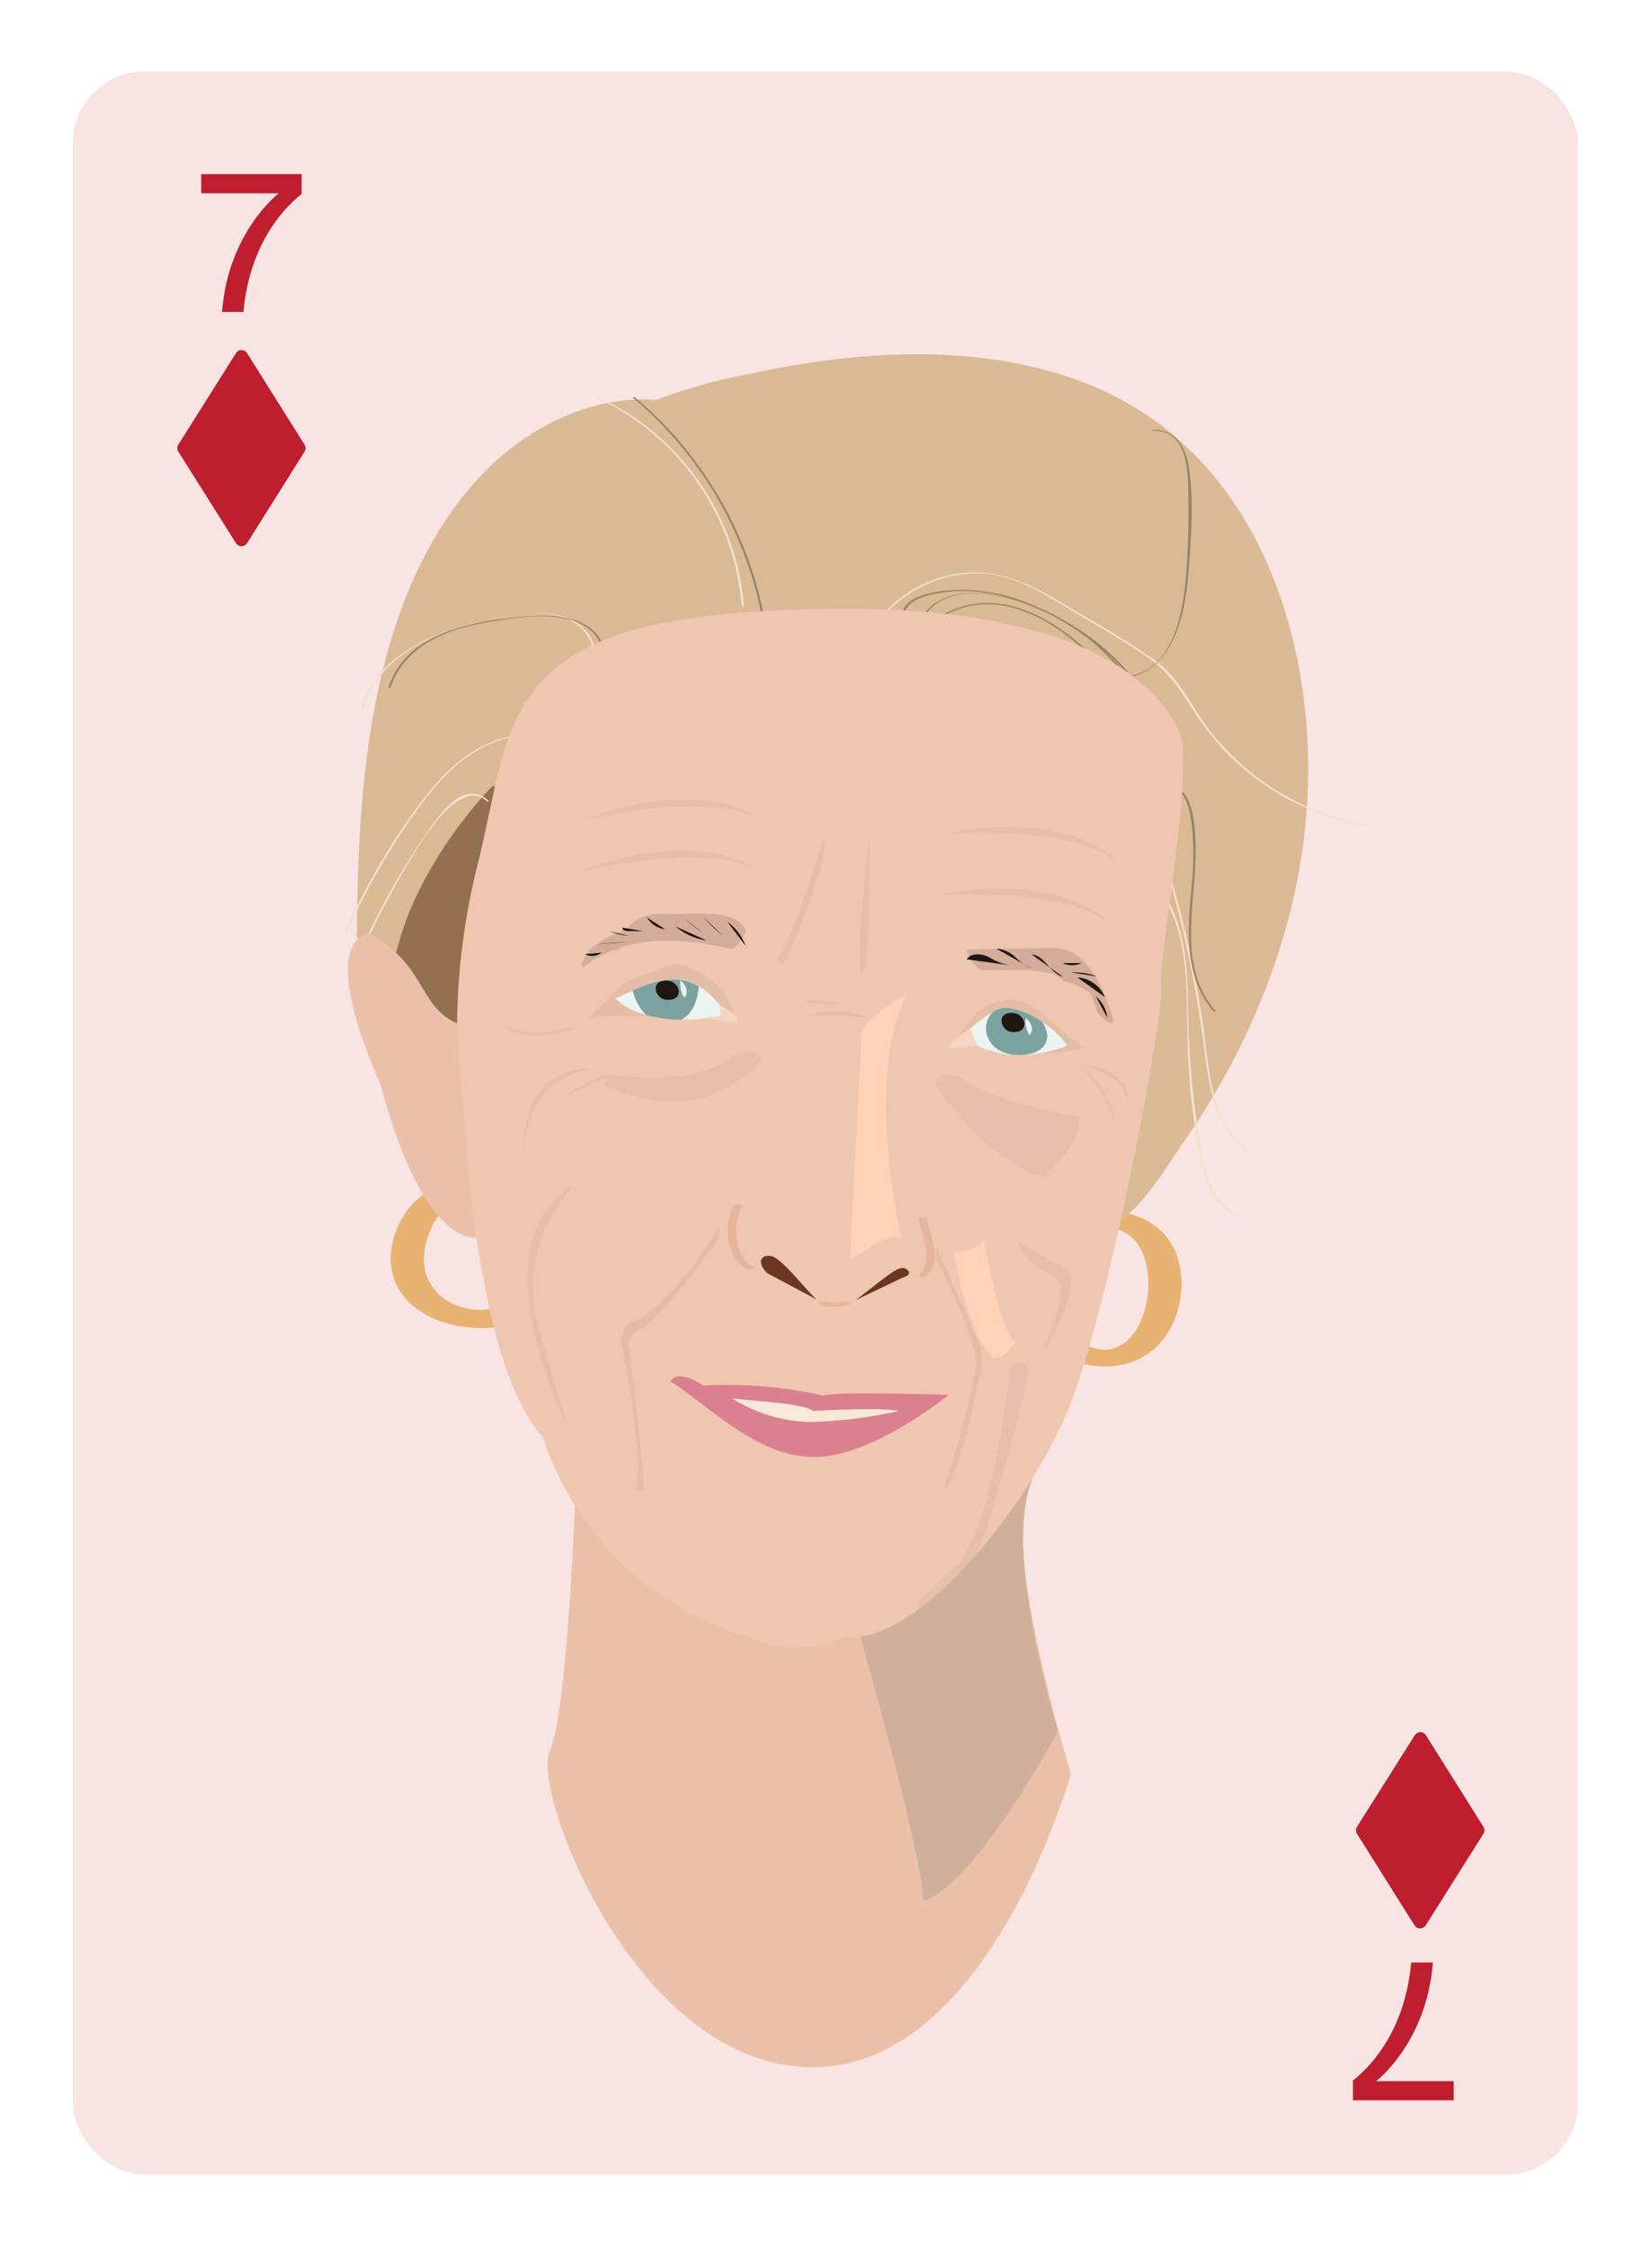 <svg id="Layer_1" data-name="Layer 1" xmlns="http://www.w3.org/2000/svg" viewBox="0 0 196 266.67"><defs><style>.cls-1{fill:#f8e4e3;}.cls-2{fill:#e8b272;}.cls-3{fill:#dab995;}.cls-4{fill:#927050;}.cls-5{fill:#f5e0cd;}.cls-6{fill:#978466;}.cls-7{fill:#ebf4f0;}.cls-8{fill:#ebc0a8;}.cls-9{fill:#d0af9b;}.cls-10{fill:#efc7b0;}.cls-11{fill:#6b3720;}.cls-12{fill:#e4b69d;}.cls-13{fill:#443123;opacity:0.07;}.cls-14{fill:#da8091;}.cls-15{fill:#f8e8d7;}.cls-16{fill:#e5bfa9;}.cls-17{fill:#7ba29e;}.cls-18{fill:#f4d4c3;}.cls-19{fill:#1d1611;}.cls-20{fill:#fdd2b9;}.cls-21{opacity:0.15;}.cls-22{fill:#381c15;}.cls-23{fill:#be1e2d;}</style></defs><title>badbitchcards</title><rect class="cls-1" x="8.63" y="8.48" width="178.58" height="249.45" rx="8.5" ry="8.5"/><path class="cls-2" d="M131.49,145.68c7.36.2,5.59,15.72-1.3,14.32-2.06-.42-4.55-2-4.89-4.21-.27-1.8.78-3.57,1.81-5a25.52,25.52,0,0,1,6.1-5.66c.79-.54-.23-1.2-.72-1.37a3.21,3.21,0,0,0-2.74.36c-4.64,3.16-12.76,11-5.53,15.79,3.49,2.32,8.52,3.15,12.11.57,2.91-2.09,4.21-6.08,3.77-9.56-.58-4.65-4.09-7.17-8.63-7.29C129.09,143.62,129.09,145.62,131.49,145.68Z"/><path class="cls-2" d="M62.73,149.79c-.22,8.23-12.8,6.83-12.43-.78.1-2,1.21-4.89,3-6,1.38-.9,2.87.27,4,1.14a25.29,25.29,0,0,1,5.52,5.94c.77,1.12,4.64.61,3.86-.53-3.3-4.83-11.1-12.7-17.18-7.28-3.13,2.79-4.38,8.12-1.58,11.5,2.46,3,6.8,4,10.5,3.69,4.39-.39,8.21-2.92,8.33-7.64C66.77,148.41,62.77,148.37,62.73,149.79Z"/><path class="cls-3" d="M43.81,110.74c0-67.3,34-62.35,34-62.35s56.81-21.32,72,20.94-18.32,75.36-18.32,75.36L48.89,125.16l-5.08-14.42"/><path class="cls-3" d="M45.27,110.59c.08-18.36,1.4-44,17.34-56.46a22.5,22.5,0,0,1,11.11-4.77c1.61-.19,3.18,0,4.75-.3,3.52-.71,7.92-2.4,11.79-3.21a79.36,79.36,0,0,1,24.6-1.55c9.51,1,18.76,4.63,25.38,11.74,8.84,9.5,12.22,23.85,12.08,36.52-.21,18.65-8.7,38.58-22,51.81l2-.55C105.45,137.45,78.6,130,51.48,124.7a5.39,5.39,0,0,1-1.59-.38c.88.58-.05-1-.41-2l-4.23-12c-.4-1.14-3.29-.33-2.9.78l2.71,7.68c.63,1.79,1.12,5.66,2.49,7s4.85,1.31,6.41,1.68l39.22,9.27,34.68,8.2c1.9.45,3.28,1.11,5-.09,3-2.1,5.6-6.55,7.64-9.48,10.06-14.48,16-32,14.47-49.75S145.06,51.17,127.6,45c-12.36-4.36-26.23-3.38-38.83-.62a64.91,64.91,0,0,0-10.53,2.91c-1.37.56-1,.14-.06.15-.56,0-1.13-.06-1.7-.06-7.42-.07-14.6,3.85-19.55,9.18-13,14-14.5,36.3-14.58,54.33,0,1.34,2.91.8,2.91-.3Z"/><path class="cls-4" d="M58.46,93.2S49.6,102,47,113.06s9.82,14.48,9.82,14.48l9.82-31.86-8.2-2.48"/><path class="cls-5" d="M101.78,78.44A15,15,0,0,1,115.86,68c3.84,0,7.12,1.9,10.31,3.83,3.37,2,6.89,4,10.13,6.22,2.87,2,4.25,4.77,6.18,7.55a29.35,29.35,0,0,0,5.31,5.79A30.4,30.4,0,0,0,162,97.93c.12,0,.23-.09.07-.12a30,30,0,0,1-19.11-11.95c-1.87-2.62-3.11-5.41-5.73-7.4a108,108,0,0,0-9.26-5.76c-4.74-2.89-9.36-5.75-15.1-4.52a15.08,15.08,0,0,0-11.3,10.22c0,.09.22.11.24,0Z"/><path class="cls-5" d="M88.27,71.9A30.06,30.06,0,0,0,71.09,47.14c-.07,0-.3,0-.18.09A29.94,29.94,0,0,1,88,71.9c0,.09.26.08.25,0Z"/><path class="cls-5" d="M70.61,76.83c-1.93-5.76-9.15-4.14-13.58-3.11-5.93,1.38-12.2,4-14.19,10.31,0,.09.22.11.24,0,1.56-5,6-7.84,10.76-9.35s14.33-4.4,16.52,2.14c0,.08.27.06.24,0Z"/><path class="cls-5" d="M60.41,87.38c-4.57,1-7.88,4.3-10.61,7.94a81,81,0,0,0-8.95,15.4c0,.09.21.11.24,0a84.66,84.66,0,0,1,7.5-13.38c3-4.33,6.55-8.68,11.94-9.88.16,0,0-.13-.13-.11Z"/><path class="cls-5" d="M58,95c-2.72-2.5-5.43,1-6.9,3.12a83,83,0,0,0-9.29,17c0,.09.21.11.24,0a84,84,0,0,1,5.13-10.54c1.31-2.26,6.88-12.95,10.6-9.53.06.05.3,0,.22-.06Z"/><path class="cls-5" d="M137.2,105.2c4.66,5.94,3.28,14.58,3.85,21.64a73.32,73.32,0,0,0,1.6,11.59c.59,2.37,1.58,4.53,3.85,5.65.07,0,.3,0,.18-.09-3.4-1.67-3.92-5.77-4.44-9.13A111.1,111.1,0,0,1,141.06,123c-.28-6.07.36-12.8-3.62-17.88-.05-.07-.29,0-.24,0Z"/><path class="cls-5" d="M138.54,103.52a139.39,139.39,0,0,1,4.31,20.69c.58,4.43,1.15,9.28,4.89,12.23.06,0,.3,0,.22-.06-4.49-3.54-4.48-9.84-5.25-15a136.35,136.35,0,0,0-3.93-17.86c0-.08-.27-.06-.24,0Z"/><path class="cls-6" d="M90.87,74.37A45.33,45.33,0,0,0,75.32,47.12c-.06-.05-.3,0-.22.06A45.21,45.21,0,0,1,90.62,74.37c0,.09.26.08.25,0Z"/><path class="cls-6" d="M132,80.41c6.81.49,8.58-7,9-12.37.3-4.15.71-8.8,0-12.93-.39-2.3-1.71-4.16-4.16-4.15-.15,0-.15.13,0,.13,4.28,0,4.1,5.12,4.15,8q.07,3.76-.15,7.51c-.3,5.31-1.26,14.2-8.74,13.66-.12,0-.24.11-.07.12Z"/><path class="cls-6" d="M139.12,93.62c2.42-.08,2.48,6.36,2.46,7.93,0,2.45-.38,4.89-.5,7.34-.19,4,.23,8,2.92,11.09.05.06.29,0,.22-.06-4-4.56-2.83-10.75-2.47-16.27.12-1.85.61-10.25-2.62-10.15-.15,0-.15.13,0,.13Z"/><path class="cls-6" d="M46.31,81.59c1.6-4.77,6.24-6.83,10.88-7.67S70.87,71.42,71.66,78c0,.09.26.08.25,0-.7-5.86-7.86-5.14-12.05-4.62-5.5.69-11.81,2.27-13.78,8.16,0,.09.22.11.24,0Z"/><path class="cls-6" d="M107.38,73.28c-.46-2.63,4.67-3.11,6.26-3.17a19,19,0,0,1,5.59.69,29.5,29.5,0,0,1,8.21,3.75c4.69,3,8.74,7.16,10.1,12.7,0,.09.27.07.25,0C136,80,129.53,74.79,122.91,71.94A21.18,21.18,0,0,0,112.83,70c-1.74.15-6.15.67-5.7,3.25,0,.09.26.08.25,0Z"/><path class="cls-6" d="M109.59,73.16c3.27-4.82,10.93-2.36,15.13-.24a25.83,25.83,0,0,1,10.08,9.16c0,.07.29,0,.24,0a25.93,25.93,0,0,0-13.61-10.65c-3.85-1.27-9.42-2.18-12.07,1.74,0,.07.19.1.24,0Z"/><path class="cls-6" d="M110.53,74c7.4-5.6,15.43-.09,20.69,5.65.05.06.29,0,.22-.06-5.43-5.93-13.57-11.36-21.12-5.65-.09.06.15.11.22.06Z"/><path class="cls-6" d="M115.21,73.66a17.45,17.45,0,0,1,14.84,7.53c0,.07.29,0,.24,0a17.7,17.7,0,0,0-15.08-7.62c-.15,0-.15.13,0,.13Z"/><path class="cls-7" d="M73,118.45c5-2.34,8.54-3.94,12.38.73,0,0,.37.81,0,1.3a20.56,20.56,0,0,1-6.41.35c-3.12-.42-4.53-1.24-5.25-1.8Z"/><path class="cls-8" d="M68.33,175.55s-.93,27.5-3.12,32.2S75.45,245.2,96.43,245.2s30.62-34.82,30.62-34.82-8.92-28.84-4.57-34.82C122.49,175.55,86.88,157,68.33,175.55Z"/><path class="cls-9" d="M98.5,181.71s10.88,36.73,11.05,43.77c6.18-1.89,16-20.15,16-20.15s-6.66-20.83-3.12-29.77C118.32,166.28,98.21,178.2,98.5,181.71Z"/><path class="cls-10" d="M100.4,72.21c30.68,0,37.79,10.67,39.57,14.67s-2.67,27.57-2.22,30.23S132,153.29,127.2,166s-18.6,29.17-26.8,28.14c0,0-5.8,2.84-11.63,0A36.51,36.51,0,0,1,64.4,170.45c-5.15-5.49-7.21-19.56-7.89-23.68a130.84,130.84,0,0,1-2.28-25.39,80.28,80.28,0,0,1,2.28-18.19C59.58,91.1,59.4,81.79,70,76.66a33,33,0,0,1,6.44-2.26C82.11,73,89.84,72.21,100.4,72.21Z"/><path class="cls-8" d="M43.81,110.74c6.86,3.77,5.74,8.58,10.42,10.64,0,0,1.35,20,2.28,25.39,0,0-6.18,1.37-11.32-18C37.29,110.74,43.81,110.74,43.81,110.74Z"/><path class="cls-11" d="M91,151c-1.31-1.4-.65-2.24.56-2s4.38,4.38,5.32,5.13"/><path class="cls-11" d="M101.53,154.21c4-3.08,5.22-4.29,6.06-3.64s-.56,1-.56,1"/><path class="cls-12" d="M97.45,154.8a6.09,6.09,0,0,0,3.12,0c.18-.05.31-.18.18-.34s-.51-.14-.68-.09a4.15,4.15,0,0,1-2.11,0c-.18,0-.55-.08-.68.09s0,.29.18.34Z"/><path class="cls-12" d="M109,144.7c.39,1.8,1.8,4.92.07,6.4-.33.28.62.46.86.25,1.88-1.61.5-4.68.07-6.65-.08-.36-1.07-.3-1,0Z"/><path class="cls-12" d="M87.06,143c-1.28,2-.9,6.53,1.62,7.56.28.12,1.21-.15.71-.35-2.3-.94-2.51-5.25-1.36-7.07.19-.3-.78-.42-1-.13Z"/><path class="cls-13" d="M75.51,176.78c.75-5.22-1.49-16.13-1.77-17.16a4.44,4.44,0,0,1,.65-2.61c2.52-.28,8.3-6.53,10.91-11.75a7.74,7.74,0,0,1,0,1.49c-.09.29-7.37,10.82-10.07,11.2,0,0-.84,1.12-.65,1.68s2,16.32,1.77,17.16Z"/><path class="cls-13" d="M117.24,119.19c3.3-1.29,4.62-.54,7.67,2.1s3.63,3,3.63,3a39.83,39.83,0,0,1-7.67.85c-.93,0-5.77-3.12-5.77-3.12l-1.37.85S115.9,119.62,117.24,119.19Z"/><path class="cls-13" d="M79.52,114.44c-6.87,2.47-5.79,2.49-7.44,4.09s-2.39,2.31-2.39,2.31,2.51-.86,9.25,0l8.08-.59s-.19-2.42-3.4-4.48S79.52,114.44,79.52,114.44Z"/><path class="cls-13" d="M111.14,148c1.77,4,3.92,8.86,4.85,10.91s.37,3.82,0,5.41-1.77,9.51-4,12.5c0,0,3.64-11.94,3.82-14.92s-4.38-11.84-4.66-12.4A2.5,2.5,0,0,1,111.14,148Z"/><path class="cls-14" d="M79.52,163.82c5.13,3.36,10.54,9.14,17.35,9s15.69-7.37,15.69-7.37-13.45-.47-14.85.09a52.61,52.61,0,0,0-14.27-1.21S80.63,162.32,79.52,163.82Z"/><path class="cls-15" d="M86.87,165.87c3.09.37,8.41.56,9.62,1.49,0,0,7.67-.48,10.17,0A54.55,54.55,0,0,1,96,168.67,18.19,18.19,0,0,1,86.87,165.87Z"/><path class="cls-16" d="M111,128.76c5.49,7.66,10.6,10.43,12.79,10.87,0,0,4.82-4.24,4.24-7.16,0,0-10.6-1.61-14.28-4.82C113.75,127.66,111.08,126.8,111,128.76Z"/><path class="cls-16" d="M90.28,125.9c-7.2,7.2-13.91,4.62-18.59,2.86,0,0-.27.65.34-.94.06-.16-5.1,2.34-5,2.18s4.06-2.53,5.22-2.53c0,0,10.13,1.65,14.64-2.15C86.87,125.32,90.35,123.71,90.28,125.9Z"/><path class="cls-7" d="M73,118.45c5-2.34,8.54-3.94,12.38.73,0,0,.37.81,0,1.3a20.56,20.56,0,0,1-6.41.35c-3.12-.42-4.53-1.24-5.25-1.8Z"/><path class="cls-17" d="M82.9,117c-2.43-1.43-4.89-.79-7.83.49a6.25,6.25,0,0,0,1.57,2.89,17.82,17.82,0,0,0,2.29.45,15,15,0,0,0,1.9.12C82.49,120.08,82.83,118,82.9,117Z"/><path class="cls-18" d="M87.55,120.94c.11.88-3.59-.2-3.59-.2l1.39-.25a1.09,1.09,0,0,0,0-1.3S87.54,120.3,87.55,120.94Z"/><path class="cls-18" d="M112.56,124.08c.48.49,3.36-.08,3.36-.08v-1.66l-.82-.32A7.12,7.12,0,0,0,112.56,124.08Z"/><path class="cls-19" d="M79,118.57c2.25.27,1.85-2.26,0-2.26S77.67,118.42,79,118.57Z"/><path class="cls-19" d="M88.48,112.21a6.26,6.26,0,0,0-2.2-2.89"/><path class="cls-19" d="M85.78,111a20.84,20.84,0,0,1-2.4-2.29"/><path class="cls-19" d="M83.83,111.54a7.21,7.21,0,0,1-3.68-1.65"/><path class="cls-19" d="M83.31,110.57A19.11,19.11,0,0,1,81.25,109"/><path class="cls-19" d="M78.91,110.22a2.82,2.82,0,0,1-2.14-1.4"/><path class="cls-19" d="M76.32,110.44l-1.83,0c-.29,0-.67-.11-.64-.4"/><path class="cls-19" d="M74.47,111.74q-1.91.06-3.82.27"/><path class="cls-19" d="M71.38,113a1.9,1.9,0,0,1-2,.18"/><path class="cls-19" d="M74.6,111a7.79,7.79,0,0,1-2.24-.53"/><path class="cls-19" d="M114.68,113.79c.54-.79,1.75-.69,2.62-.29a6.46,6.46,0,0,0,2.66,1"/><path class="cls-19" d="M118.2,112.52a3.55,3.55,0,0,1,2.25,1,7.43,7.43,0,0,0,2.06,1.41"/><path class="cls-19" d="M122.39,113.21c1.55.11,2.21,2.26,3.71,2.64"/><path class="cls-19" d="M126.09,114.23a2.48,2.48,0,0,0,2.22,0"/><path class="cls-19" d="M127.08,115.35a8,8,0,0,1,3.08.46"/><path class="cls-19" d="M127.82,115.93a3.82,3.82,0,0,1,3.27,2.33"/><path class="cls-19" d="M130,118.17a4,4,0,0,1,1.39,2.57"/><path class="cls-7" d="M119.55,119.55a11.82,11.82,0,0,1,7.09,4.45s-5.52,2.56-10.71,0l-.82-2S118,119.32,119.55,119.55Z"/><path class="cls-17" d="M121.43,125.12c3-.3,3.33-2.26,2.24-3.89a10,10,0,0,0-4.12-1.69,3,3,0,0,0-1.7.45c-1.7,1.63-.84,4.67,2.23,5.09A13.11,13.11,0,0,0,121.43,125.12Z"/><path class="cls-19" d="M120,122.4c2.25.27,1.85-2.26,0-2.26S118.73,122.25,120,122.4Z"/><path class="cls-16" d="M70.13,126.75s-8.31,1-7.95,10.84C62.19,137.59,61,126.75,70.13,126.75Z"/><path class="cls-16" d="M68.69,121.7s-6,1.57-9.27-.12C59.42,121.58,62.79,124.35,68.69,121.7Z"/><path class="cls-16" d="M68.13,140.53a18.07,18.07,0,0,0-4.05,17.73l3.21,10.81S56.14,147.45,68.13,140.53Z"/><path class="cls-16" d="M120.88,147.29c1.23,4.17,4.91,2.95,4.91,5.65s-2,7.37-2,7.37,4.65-7,2.8-9.79A48.09,48.09,0,0,1,120.88,147.29Z"/><path class="cls-16" d="M128,126.25s5.32.92,5.78,4.39C133.79,130.64,134.25,126.71,128,126.25Z"/><path class="cls-16" d="M128,126.25a18.08,18.08,0,0,1,4.39,7.16A10.94,10.94,0,0,0,128,126.25Z"/><path class="cls-16" d="M119.91,161.94s-2,19.39-6.46,23.7l-4.5,4.31s-.17.86.13.86a61.4,61.4,0,0,0,6.7-6.4c1.1-1.4,6.61-21.13,6.12-22.24S119.91,161.94,119.91,161.94Z"/><path class="cls-16" d="M95.91,120.5s6.93-.28,7.77.55A9.79,9.79,0,0,0,95.91,120.5Z"/><path class="cls-16" d="M99.5,119.14a15.1,15.1,0,0,1-3.78-.25C94.58,118.51,98.23,118.51,99.5,119.14Z"/><path class="cls-16" d="M93,114.41s4.88-10.17,4.88-15.26c0,0-4.37,14-5.79,14.41C92.49,114.33,93,114.41,93,114.41Z"/><path class="cls-16" d="M103.12,99.29s-1.88,15.86-.81,16.13S103.12,99.29,103.12,99.29Z"/><path class="cls-16" d="M111,106.22S126,105,131.76,109.58C131.76,109.58,126.27,103.17,111,106.22Z"/><path class="cls-16" d="M68.89,103.37s14.53-3.66,21-.1C89.89,103.27,83.43,97.86,68.89,103.37Z"/><path class="cls-16" d="M69.2,97.28s14.53-3.66,21-.1C90.2,97.17,83.73,91.76,69.2,97.28Z"/><path class="cls-16" d="M111.94,98.91s14.94-1.22,20.73,3.35C132.67,102.26,127.19,95.86,111.94,98.91Z"/><path class="cls-20" d="M100.83,149.47s4.92-3.62,6.15-2.61c0,0-4.63-18.9.66-29,0,0-5.33,3.05-5.4,4.64S100.83,149.47,100.83,149.47Z"/><path class="cls-20" d="M113.21,148.57s3.25-.27,3.52-1.62c0,0,1.89,11.37,3.79,12.18,0,0-1.35,2.16-2.71,1.89C117.81,161,114.83,158.86,113.21,148.57Z"/><path class="cls-7" d="M80.75,116.27s1.29,1.12.43,2.07A2.9,2.9,0,0,1,80.75,116.27Z"/><path class="cls-7" d="M121.71,120.72s1.29,1.12.43,2.07A2.9,2.9,0,0,1,121.71,120.72Z"/><g class="cls-21"><path class="cls-22" d="M69.5,114.48c5.1-3.68,11.31-3.31,17.14-1.94.61.14,2.09-1.79,1.79-2.35-1.37-2.51-6.49-1.69-8.9-1.8-3.14-.15-4.37.5-6.2,3-1,1.4-.33,1.91.72.5,1.28-1.73,4.66-.94,6.49-.84s5.07-.39,6,1.4l1.79-2.35c-6.34-1.49-12.68-1.65-18.15,2.3-.49.36-1.85,2.92-.71,2.09Z"/></g><g class="cls-21"><path class="cls-22" d="M132.06,120.8c-.83-2.61-2.09-6.05-4.53-7.63-1.33-.86-2.62-.73-4.15-.71-2.81,0-5.62.11-8.43.17-.76,0,.79,2.37,1.62,2.42,2.44.13,5.77-.25,8.13.44,1,.29.9.53,1.59.86a14.33,14.33,0,0,1,2.52,1l-.19-1.74a36,36,0,0,1-3.23-2.21l.91,2.11,2.18.95c1.49,1.4,1.29-.45.35-1.33a6.83,6.83,0,0,0-4.15-2c-.86-.11.74,2,.91,2.11a42.41,42.41,0,0,0,3.76,2.56c1.26.77.17-1.42-.19-1.74-4-3.52-9.21-3.12-14.22-3.39l1.62,2.42,7.23-.14c2,0,3.52-.43,5,1.63a11.56,11.56,0,0,1,1.25,3.17c.23.71,2.46,2.56,2,1.09Z"/></g><path class="cls-23" d="M35.79,23c-1.51,1.21-6.12,5.32-6.91,14H26.34c.73-9.5,6.73-14.07,6.73-14.07h-9.2V20.65H35.79Z"/><path class="cls-23" d="M160.52,246.78c1.51-1.21,6.13-5.32,6.91-14H170c-.73,9.5-6.73,14.07-6.73,14.07h9.2v2.27H160.52Z"/><path class="cls-23" d="M36.13,52.74,29.31,41.88a.78.78,0,0,0-1.31,0L21.16,52.74a.78.78,0,0,0,0,.83L28,64.43a.78.78,0,0,0,1.31,0l6.83-10.87A.78.78,0,0,0,36.13,52.74Z"/><path class="cls-23" d="M176,216.68l-6.83-10.87a.78.78,0,0,0-1.31,0L161,216.68a.78.78,0,0,0,0,.83l6.83,10.87a.78.78,0,0,0,1.31,0L176,217.51A.78.78,0,0,0,176,216.68Z"/></svg>